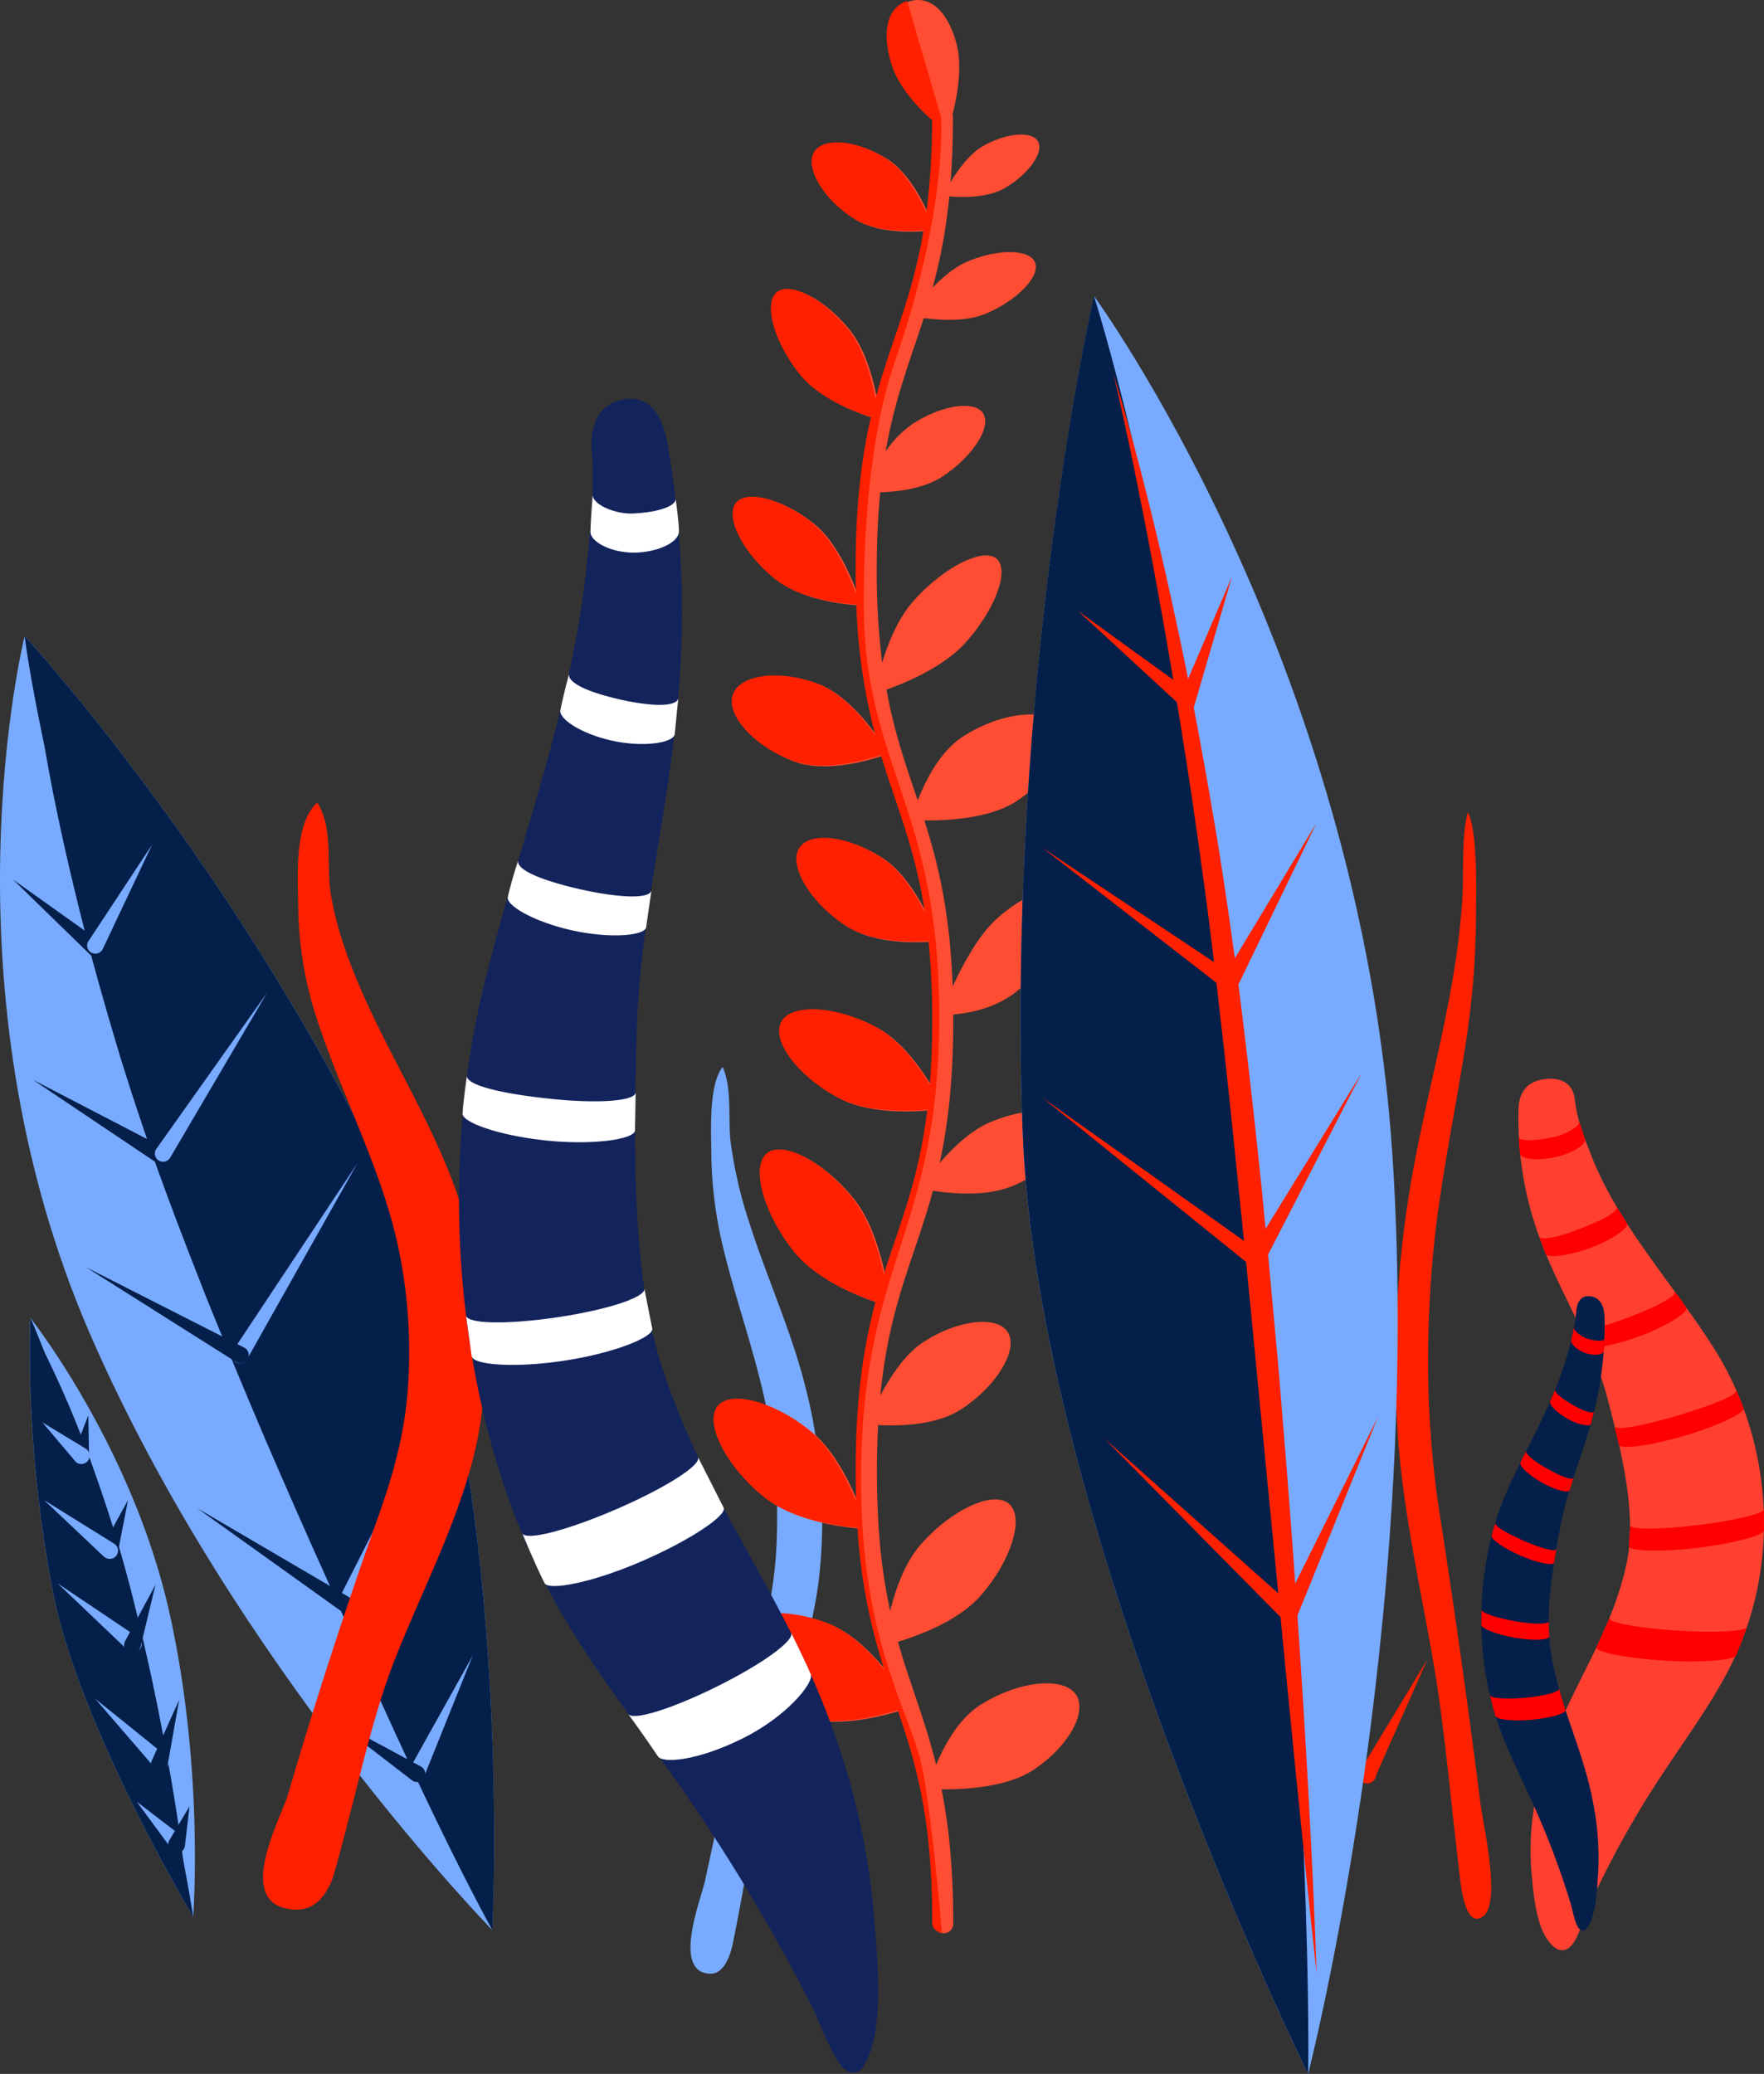 <svg xmlns="http://www.w3.org/2000/svg" viewBox="0 0 537.38 631.72"><rect x="0" y="0" width="537.38" height="631.72" fill="#333333" stroke="none"/><defs><style>.cls-1{fill:#78abff;}.cls-2{fill:#ff2000;}.cls-3{fill:#ff4031;}.cls-4{fill:red;}.cls-5{fill:#ff4d33;}.cls-6{fill:#041f4a;}.cls-7{fill:#13235c;}.cls-8{fill:#fff;}</style></defs><title>plantsRecurso 8</title><g id="Capa_2" data-name="Capa 2"><g id="Capa_1-2" data-name="Capa 1"><path class="cls-1" d="M220,325.22c-4.13,5.45-3.34,19.21-3.3,26.07a125,125,0,0,0,3.54,28.49c4.56,19,11.68,37.28,14.6,56.69a173.06,173.06,0,0,1,1.68,34.79c-.59,11.34-2.63,21.44-5.47,32.41q-8.86,34.27-16.2,68.9c-1.25,5.91-10.24,28,1.36,28.64,4.55.23,6.42-6.21,7.05-9.3,4.3-21.13,6.6-38.36,11.24-54.37,5.55-19.12,13.12-38.64,15.18-58.47a163,163,0,0,0-5.07-59.45c-4.4-16.16-11.37-31.5-16.43-47.46a133.67,133.67,0,0,1-5.6-24.31c-.85-7,.51-16.33-2.43-22.82Z"/><path class="cls-2" d="M447.24,247.49c3,6.66,2.42,23.45,2.39,31.82a252.23,252.23,0,0,1-2.57,34.78c-3.32,23.22-8.49,45.51-10.61,69.2a353.59,353.59,0,0,0-1.22,42.47,316.62,316.62,0,0,0,4,39.56q6.45,41.83,11.78,84.11c.91,7.22,7.44,34.24-1,35-3.31.28-4.66-7.58-5.12-11.35-3.13-25.8-4.8-46.84-8.17-66.37-4-23.35-9.54-47.17-11-71.38a329.9,329.9,0,0,1,3.68-72.56c3.2-19.74,8.26-38.46,11.94-57.94a259.43,259.43,0,0,0,4.07-29.68c.62-8.57-.37-19.93,1.77-27.85Z"/><path class="cls-3" d="M474.19,593.57c-6.29-4-7-16.82-7.61-22.93A81.74,81.74,0,0,1,469.17,542c6.17-24.06,21.29-41.74,26.37-65.9,3.3-15.71-2.09-35.9-6-50.71-4.24-16-13.6-30.45-19.59-45.89A105,105,0,0,1,462.58,339c.05-2.4-.22-9.28,8.09-10.32,5.58-.69,8.63,2,9.07,6.2.62,6,2.9,11.7,5.12,17.34,8.38,21.29,25,39,37.45,58.75,16.78,26.6,20.84,63.56,5.46,95.33-6.15,12.7-15.85,25.4-23.77,37.8a289.65,289.65,0,0,0-20.79,38.48c-1,2.16-2.81,9.62-5.72,11A3.23,3.23,0,0,1,474.19,593.57Z"/><path class="cls-4" d="M537.38,466.2c0,1.37-8.94,3.93-20.34,5.29s-20.84.93-20.85-.44l.4-6.46c0,1.37,8.82,1.37,20.22,0s20.51-3.49,20.5-4.86Z"/><path class="cls-4" d="M528.85,504.26c-.6,1.37-10.31,2.33-21.94,1.57s-21.08-2.67-20.58-4.05l4-8.94c-.5,1.38,8.34,3,20,3.8s21.34.32,21.84-1.06C532.13,495.58,530.48,500.55,528.85,504.26Z"/><path class="cls-4" d="M531.17,429c.4,1.29-7.23,5.11-17.67,8.24s-19.74,4.24-20.24,3l-1.44-5.73c.5,1.26,8.82-.2,19.26-3.33s18.43-6.27,17.8-7.7C528.88,423.4,530.6,427.09,531.17,429Z"/><path class="cls-4" d="M513.72,398.39c.63,1.22-5.1,5.09-13.24,8.26s-15.91,4.43-16.62,3.24l-2.42-5.31c.71,1.19,7.44-.5,15.58-3.67s14-6.22,13.1-7.56A43.69,43.69,0,0,1,513.72,398.39Z"/><path class="cls-4" d="M495.62,372.68c.65,1.21-3.75,4.57-10.45,7.18s-13.52,3.41-14.23,2.22l-2-5.29c.71,1.19,6.1-.05,12.81-2.66s11.56-5.24,10.71-6.59C492.43,367.54,494.69,370.93,495.62,372.68Z"/><path class="cls-4" d="M482.85,347.13c.34,1.3-3.16,3.83-8.24,5.14s-11.11,1.08-11.54-.81a39.29,39.29,0,0,1-.37-5c.38,1.3,5.64.92,10.09,0,4-.79,8.74-3.41,8.26-4.88C481.05,341.58,482.37,345.25,482.85,347.13Z"/><path class="cls-5" d="M252.28,494.54c6.84,2.56,13.11,8.74,17.71,14.35a173,173,0,0,1-8.2-43.32c-5.68-.45-19.83-2.26-28.61-9.4-11.18-9.1-17.93-22-14.22-27.33s17-1.91,28.2,7.19c6.65,5.41,11.44,14.88,14.24,21.67-.11-3-.16-6.14-.16-9.44,0-23.05,2.61-38.61,6.06-51.47-6.15-2.05-18.08-6.88-24.72-15.1-9.22-11.4-13.37-25.52-8.73-29.92s17,1.93,26.23,13.33c5.25,6.5,8.12,16.26,9.62,23.46,1.09-3.48,2.22-6.83,3.35-10.15,4-11.89,7.89-23.34,9.94-40.18-6.55.56-18.82.83-27.32-3.71-12.1-6.46-20.25-17.3-17.19-23s16.62-4.95,28.72,1.51c7.19,3.84,13,11.83,16.55,17.68.48-5.95.75-12.54.75-20a237.14,237.14,0,0,0-1.11-23.87c-5.27.36-17.44.53-25.4-4.72-10.4-6.85-17.1-17.81-14.14-23.27s14.9-4.15,25.29,2.7c5.74,3.78,10.26,11,13.17,16.73-2.15-14.22-5.65-24.56-9.26-35.26-1.41-4.15-2.83-8.35-4.17-12.81-4.69,1.57-17.6,5.24-26.92,1.74-11.58-4.34-20.21-13.75-18.22-20s14.15-7.85,25.73-3.51c7.35,2.76,13.91,10.51,17.73,15.81a178.88,178.88,0,0,1-5.73-39.88c-3.6-.2-17-1.39-25-7.92-9.32-7.59-15-18.33-11.86-22.78s14.19-1.59,23.51,6c6.87,5.59,11.35,16.35,13.25,21.65-.08-2.62-.12-5.33-.12-8.16,0-19.81,1.93-34.09,4.66-45.88-4.71-1.49-15.68-5.58-21.61-12.92-7.68-9.5-11.14-21.27-7.27-24.94s14.19,1.61,21.87,11.12c4.82,6,7.23,15.23,8.36,21.31,1.79-6.7,3.81-12.65,5.8-18.54,3.41-10.11,6.72-19.89,8.89-32.93-4.85.39-14.87.58-21.45-3.65-9-5.77-14.65-15.2-12-20s13-3.91,22,1.85c5.7,3.67,10,11.38,12.28,16.5a218.67,218.67,0,0,0,1.75-28.19C280.28,33.13,274,26.57,272,19.39c-3.2-11.18-.09-17.21,5-18.94s11.08,1.27,14.28,12.44c2,7.1.38,16.19-1.1,21.89a3.58,3.58,0,0,1,.12.87c0,7.33-.26,13.89-.73,19.85,2.15-3.6,5.73-8.65,10.05-11.09,7.14-4,15-4.61,16.68-1.17S313,53.36,305.89,57.4c-5.39,3-13.2,2.75-16.7,2.42a167.28,167.28,0,0,1-5.07,27.8c3-3.12,6.65-6.28,10.58-7.94,9.39-4,19.15-3.81,20.66.39s-5.57,11.47-14.95,15.44c-6.2,2.62-14.27,2-19,1.37-.94,2.94-1.91,5.79-2.86,8.62-3.34,9.87-6.57,19.43-8.74,32a32.12,32.12,0,0,1,8.21-8.38c9-5.85,19.24-7.32,21.6-3s-3.67,13.3-12.71,19.16c-5.66,3.66-13.61,4.52-18.76,4.66-.67,6.79-1.06,14.44-1.06,23.29a223.53,223.53,0,0,0,1.66,28.66c1.79-6,4.83-13.61,9.67-19,9.12-10.13,21-16.17,25.13-12.73s-.38,15.56-9.5,25.68c-6.68,7.4-18.27,12.18-24,14.22,2.17,12,5.3,21.27,8.54,30.83.32,1,.65,1.93,1,2.9,2.32-6,6.74-14.85,13.7-19.38,11.05-7.2,24.77-9,29.07-3.79s-1.8,16.32-12.85,23.52c-8.05,5.24-21.3,5.84-27.91,5.78,4.12,12.94,7.78,27.69,8.62,50.56,3.09-6.68,7.88-15.59,13.36-20.56,9.54-8.65,19.78-11.43,21.68-5.81s-5,18.37-14.53,27c-6.5,5.89-15.35,7.49-20.33,7.91,0,.57,0,1.12,0,1.7,0,18.51-1.68,32.2-4.13,43.53,3.91-4.55,9.43-9.91,15.4-12.43,11.49-4.85,23.42-4.66,25.27.48s-6.81,14-18.29,18.88c-8.1,3.43-18.83,2.41-24.44,1.51-1.74,6.43-3.69,12.19-5.61,17.88-4.36,12.89-8.54,25.25-10.42,44.52,3-5.66,7.5-12.66,13.21-16.35,10.58-6.85,22.73-8.17,25.75-2.71s-3.81,16.43-14.4,23.28c-7.8,5.05-19.58,5.08-25.23,4.75-.24,4.38-.37,9.09-.37,14.19,0,18.27,1.63,31.46,4.05,42.48,1.59-6.54,4.43-14.73,9.35-20.31,9.39-10.65,22.07-16.51,26.86-12.34s.62,17.42-8.77,28.08c-6.7,7.58-18.72,12-25.08,13.94,1.56,5.52,3.29,10.64,5.05,15.84,2.29,6.78,4.62,13.67,6.59,21.66,2.44-5.89,6.71-13.86,13.18-18.07,11.05-7.2,24.77-9,29.07-3.79s-1.8,16.32-12.85,23.52c-8,5.2-21.08,5.83-27.75,5.79,2.14,10.78,3.56,23.71,3.56,40.74a2.91,2.91,0,1,1-5.81,0c0-31.89-4.94-48.33-10.44-64.69-6.54,2-20.49,5.46-30.79,1.6-13.9-5.21-24.24-16.49-21.85-24S238.38,489.33,252.28,494.54Z"/><path class="cls-2" d="M276.34.3c-5.13,1.72-8.11,7.64-4.91,18.82,2.06,7.18,8.31,13.74,12.52,17.51a220.48,220.48,0,0,1-1.75,28.19c-2.33-5.12-6.58-12.83-12.29-16.5-9-5.76-19.33-6.67-22-1.85s3.05,14.25,12,20c6.58,4.24,16.6,4,21.45,3.65-2.17,13.05-5.48,22.83-8.89,32.94-2,5.89-4,11.84-5.8,18.54-1.13-6.08-3.54-15.35-8.36-21.32-7.68-9.5-18-14.78-21.87-11.11s-.41,15.44,7.27,24.94c5.93,7.34,16.9,11.43,21.61,12.92-2.73,11.79-4.66,26.07-4.66,45.88,0,2.83,0,5.54.12,8.16-1.9-5.3-6.39-16.06-13.25-21.65-9.32-7.58-20.42-10.45-23.51-6s2.54,15.19,11.86,22.78c8,6.53,21.41,7.72,25,7.92A179.4,179.4,0,0,0,266.66,224c-3.82-5.3-10.38-13.05-17.73-15.81-11.58-4.34-23.73-2.72-25.73,3.51s6.64,15.64,18.22,20c9.32,3.5,22.23-.17,26.92-1.74,1.34,4.46,2.76,8.66,4.17,12.81,3.61,10.7,7.1,21,9.26,35.26-2.91-5.73-7.43-13-13.17-16.73-10.39-6.85-22.33-8.16-25.29-2.7s3.74,16.42,14.14,23.27c8,5.24,20.13,5.08,25.4,4.72A237.14,237.14,0,0,1,284,310.46c0,7.43-.27,14-.75,20-3.54-5.85-9.36-13.84-16.55-17.68-12.1-6.46-25.66-7.21-28.72-1.51s5.09,16.54,17.19,23c8.5,4.54,20.77,4.27,27.32,3.71-2.05,16.84-5.92,28.29-9.94,40.18-1.13,3.32-2.26,6.67-3.35,10.15-1.5-7.2-4.37-17-9.62-23.46-9.21-11.4-21.58-17.73-26.23-13.33S232.82,370,242,381.42c6.65,8.22,18.58,13.05,24.73,15.1-3.45,12.86-6.06,28.42-6.06,51.47,0,3.3.05,6.44.15,9.44-2.79-6.79-7.59-16.26-14.23-21.67-11.19-9.1-24.5-12.54-28.2-7.19s3,18.23,14.22,27.33c8.78,7.14,22.93,9,28.61,9.4a173,173,0,0,0,8.2,43.32c-4.6-5.61-10.87-11.79-17.72-14.35-13.89-5.21-28.46-3.27-30.85,4.2s8,18.76,21.85,24c10.3,3.86,24.25.43,30.79-1.6C279,537.2,284,553.64,284,585.53a3,3,0,0,0,2.9,3.14s-2.4-30.5-5.65-48.62-18.94-38.28-18.94-89.28c0-66.83,23.81-74.95,23.81-141.23,0-64.12-23-76.3-23-125.81,0-26.34,2.59-53.84,9.74-74.4C288,65.77,286.89,37.9,286.62,35.47Z"/><path class="cls-2" d="M414.76,542.27,383,505.94l35.39,32.84a2.5,2.5,0,1,1-3.41,3.67Z"/><path class="cls-2" d="M414.34,539.37l20.5-33.93-16.07,36.24a2.51,2.51,0,1,1-4.43-2.31Z"/><path class="cls-1" d="M7.51,193.77s-26.52,106.1,20.1,213C71.69,507.88,150,587.93,150,587.93s7.41-145.19-32.64-229C71.65,263.28,7.51,193.77,7.51,193.77Z"/><path class="cls-6" d="M150,587.93s7.41-145.19-32.64-229C71.65,263.28,7.51,193.77,7.51,193.77s8.55,73.22,58.23,203S150,587.93,150,587.93Z"/><path class="cls-6" d="M140.85,567c-14.43-28.11-27.94-56.65-41-85.41C93.31,467.19,87,452.71,80.73,438.22c-3.08-7.27-6.17-14.53-9.18-21.84s-6.08-14.58-9-21.94C56.77,379.75,51.08,365,45.84,350.05c-2.54-7.51-5.12-15-7.46-22.56-.59-1.88-1.21-3.76-1.78-5.65l-1.69-5.69c-1.13-3.79-2.26-7.58-3.32-11.39-4.38-15.2-8.26-30.54-11.76-46-1.71-7.72-3.37-15.45-4.8-23.22s-2.78-15.56-3.8-23.39C14.73,227.58,18.72,242.84,23,258s8.84,30.23,13.63,45.23c1.18,3.75,2.42,7.48,3.67,11.21s2.5,7.47,3.77,11.19c2.47,7.48,5.19,14.84,7.86,22.22l4.2,11c1.38,3.68,2.75,7.36,4.21,11,2.87,7.33,5.73,14.66,8.71,22l4.39,11,4.45,10.95c2.94,7.31,6,14.58,9,21.86s6,14.58,9,21.87l4.55,10.91,4.5,10.94C117.05,508.48,129.13,537.62,140.85,567Z"/><path class="cls-6" d="M27.67,291,4,267.94l26.92,19.17A2.51,2.51,0,0,1,28,291.19,2.31,2.31,0,0,1,27.67,291Z"/><path class="cls-6" d="M47,353.72,10,328.89l39.56,20.53a2.5,2.5,0,1,1-2.31,4.44Z"/><path class="cls-1" d="M47.6,350l33.72-47.54L51.8,352.7a2.5,2.5,0,0,1-4.31-2.53A1.74,1.74,0,0,1,47.6,350Z"/><path class="cls-1" d="M27,286.6l19.31-29.28-15,31.73a2.5,2.5,0,1,1-4.53-2.13A2,2,0,0,1,27,286.6Z"/><path class="cls-1" d="M71,411.39l37.84-57L75.29,414a2.5,2.5,0,1,1-4.36-2.45A1.4,1.4,0,0,1,71,411.39Z"/><path class="cls-1" d="M103,487.48l28-55.21-23.43,57.28a2.5,2.5,0,1,1-4.63-1.89Z"/><path class="cls-1" d="M124.6,539.11,144,504.31l-14.85,36.95a2.51,2.51,0,0,1-4.65-1.87Z"/><path class="cls-6" d="M71.92,414.87,26.2,386l48.19,24.48A2.5,2.5,0,0,1,72.13,415Z"/><path class="cls-6" d="M104.88,491.44,60.06,459.39l47.54,27.85a2.5,2.5,0,1,1-2.53,4.32Z"/><path class="cls-6" d="M125.5,542.28l-24.34-18.74,27.06,14.54a2.51,2.51,0,1,1-2.38,4.42A3.26,3.26,0,0,1,125.5,542.28Z"/><path class="cls-2" d="M96.4,244.72c-7,6.65-5.62,23.45-5.55,31.82a113.23,113.23,0,0,0,6,34.78c7.69,23.22,19.69,45.51,24.6,69.19A153.66,153.66,0,0,1,124.24,423c-1,13.84-4.43,26.17-9.22,39.57q-14.94,41.83-27.3,84.1c-2.11,7.22-17.26,34.24,2.29,35,7.68.28,10.82-7.58,11.88-11.35,7.25-25.79,11.12-46.83,19-66.37,9.34-23.34,22.11-47.17,25.57-71.37s.32-49-8.53-72.57c-7.43-19.73-19.16-38.46-27.69-57.94-4.24-9.69-7.77-19.58-9.45-29.67-1.42-8.58.87-19.94-4.09-27.86Z"/><path class="cls-1" d="M333.29,90.21s81,110.67,90.91,261.86c9.35,143-25.69,279.65-25.69,279.65s-82.63-167.08-87-287.56C306.61,206.81,333.29,90.21,333.29,90.21Z"/><path class="cls-6" d="M398.51,631.72s-82.63-167.08-87-287.56c-4.94-137.35,21.74-254,21.74-254S362.93,181.12,381.71,361,398.51,631.72,398.51,631.72Z"/><path class="cls-2" d="M401.11,601.25c-4.43-40.78-8.42-81.58-12.33-122.38l-5.95-61.18q-2.88-30.58-6.06-61.15c-1-10.19-2.1-20.37-3.19-30.55-.52-5.09-1.13-10.17-1.72-15.25l-1.72-15.26c-1.25-10.14-2.46-20.3-3.92-30.43q-1-7.59-2.13-15.19c-.72-5.07-1.45-10.13-2.25-15.19-3.13-20.22-6.47-40.42-10.23-60.55-.9-5-1.89-10.06-2.85-15.09l-3-15.07c-1-5-2.08-10-3.16-15s-2.18-10-3.37-15c3,9.8,5.75,19.7,8.32,29.63s5,19.91,7.27,29.91c4.54,20,8.66,40.13,12.23,60.35.93,5.05,1.79,10.11,2.64,15.17s1.72,10.12,2.47,15.2c1.61,10.14,3,20.32,4.42,30.49,2.71,20.36,5,40.76,7.13,61.15,1.11,10.2,2,20.42,3,30.63l2.8,30.63c1.67,20.44,3.38,40.87,4.79,61.33C397.2,519.31,399.65,560.25,401.11,601.25Z"/><path class="cls-2" d="M359.1,213.38l16.19-37.7L363.8,215.07a2.5,2.5,0,1,1-4.8-1.41A1.33,1.33,0,0,1,359.1,213.38Z"/><path class="cls-2" d="M373.09,297,401,250.78l-23.5,48.63a2.5,2.5,0,0,1-4.5-2.18A2.12,2.12,0,0,1,373.09,297Z"/><path class="cls-2" d="M372.34,300.74l-54.86-42.55,57.78,38.49a2.5,2.5,0,1,1-2.77,4.16Z"/><path class="cls-2" d="M359.37,214.67l-31-28.61,34.19,24.74a2.51,2.51,0,0,1-2.94,4.06A1.92,1.92,0,0,1,359.37,214.67Z"/><path class="cls-2" d="M381.19,385.68l-63.71-51.4,66.73,47.42a2.5,2.5,0,1,1-2.9,4.08Z"/><path class="cls-2" d="M391,493.49,336.25,438l58.2,51.82a2.5,2.5,0,0,1-3.33,3.74Z"/><path class="cls-2" d="M380.52,382.46l34.29-55.59-29.94,58.05a2.5,2.5,0,1,1-4.44-2.29Z"/><path class="cls-2" d="M390.45,490.65l29.3-59L395,492.7a2.5,2.5,0,1,1-4.64-1.88A.89.89,0,0,1,390.45,490.65Z"/><path class="cls-1" d="M9.22,401.4s31.16,39.3,42.43,90c10.66,47.94,7.19,92.47,7.19,92.47s-34.71-58.15-42.59-98.45A384.91,384.91,0,0,1,9.22,401.4Z"/><path class="cls-6" d="M58.84,583.86s-34.71-58.15-42.59-98.45a384.91,384.91,0,0,1-7-84s14.14,31.18,29.72,91.7S58.84,583.86,58.84,583.86Z"/><path class="cls-6" d="M56.62,573.92c-4.38-13.6-8.16-27.31-11.75-41.06s-7-27.51-10.38-41.27L29.42,471l-1.31-5.13-1.36-5.13c-.91-3.42-1.79-6.85-2.75-10.26-3.74-13.66-7.64-27.29-11.65-41A321.61,321.61,0,0,1,29,448.9a414.35,414.35,0,0,1,12.27,41q5.15,20.74,9,41.74C52.91,545.64,55.17,559.7,56.62,573.92Z"/><path class="cls-6" d="M22.23,443.14l4.67-12L27.15,444a2.55,2.55,0,1,1-5.09.1A2.61,2.61,0,0,1,22.23,443.14Z"/><path class="cls-6" d="M31.19,471.14,39,456.94,35.9,472.83a2.53,2.53,0,0,1-5-.95A2.6,2.6,0,0,1,31.19,471.14Z"/><path class="cls-1" d="M31.58,474.09,13.43,456.93l21.21,13.2A2.51,2.51,0,1,1,32,474.39,2.32,2.32,0,0,1,31.58,474.09Z"/><path class="cls-1" d="M22.84,445l-9.95-11.76,13.19,8a2.53,2.53,0,0,1-2.62,4.34A2.45,2.45,0,0,1,22.84,445Z"/><path class="cls-1" d="M38.92,502.65,17.56,482.3l24.49,16.45a2.51,2.51,0,0,1-2.8,4.17A2.27,2.27,0,0,1,38.92,502.65Z"/><path class="cls-1" d="M47,538.31,29,517.44l21.45,17.28a2.51,2.51,0,0,1-3.15,3.91A3.22,3.22,0,0,1,47,538.31Z"/><path class="cls-1" d="M52.19,563.09,41.67,548.81l14.09,10.78a2.53,2.53,0,0,1-3.07,4A3,3,0,0,1,52.19,563.09Z"/><path class="cls-6" d="M38.15,499.81l9.22-17.1L42.82,501.6a2.53,2.53,0,1,1-4.91-1.19A2.89,2.89,0,0,1,38.15,499.81Z"/><path class="cls-6" d="M46.26,536.26l8.32-18.48-3.54,20a2.52,2.52,0,0,1-5-.88A2.88,2.88,0,0,1,46.26,536.26Z"/><path class="cls-6" d="M51.6,560.54l6.14-10.35-1.4,11.95a2.56,2.56,0,1,1-5.08-.6A2.76,2.76,0,0,1,51.6,560.54Z"/><path class="cls-7" d="M262.93,629.57c7-10.42,4.15-35.16,3.21-47.11a216.61,216.61,0,0,0-11.72-53.69c-15-43.36-39.82-70.69-53.47-114.71-8.87-28.64-7.75-69.55-7-99.56.86-32.39,8.81-64.06,12.09-96.16a300.94,300.94,0,0,0-2.24-80.49c-.76-4.56-2.41-17.84-13.52-16.25-7.45,1.06-10.64,7.44-10,15.73.94,11.77-.36,23.62-1.6,35.35C174.06,217,157.62,258,147.2,301.1c-14,58.06-8.56,130.49,20.68,184.64,11.69,21.66,28,41.78,41.91,62.09A560.86,560.86,0,0,1,248,612.5c1.88,3.72,6.46,17.2,10.63,18.55A3.42,3.42,0,0,0,262.93,629.57Z"/><path class="cls-8" d="M143.7,413.11c.4,2.61,12.76,3.68,28,1.39s27.36-7.17,27-9.78l-2.4-12.19c.39,2.61-11.07,6.4-26.28,8.68s-27.66,2.12-28.05-.49Z"/><path class="cls-8" d="M165.88,482.22c1.18,2.36,14.07,0,29-6.39s26.62-14.15,25.57-16.58l-7.79-15.38c1,2.42-10,9.38-24.84,15.81s-27.65,9.79-28.7,7.36C159.08,467,162.68,475.83,165.88,482.22Z"/><path class="cls-8" d="M200.43,535c1.47,2.19,11.9,1.41,25.72-5.43S248,512.43,247,510c-1.4-3.4-6-12.68-6-12.68,1.17,2.37-8.89,9.62-22.71,16.46s-25.81,10.57-27,8.2C191.28,522,196,528.36,200.43,535Z"/><path class="cls-8" d="M140.91,339.2c-.14,2.64,10.89,6.67,25.37,8.19s26.89-.37,27.16-3l.2-11.59c-.27,2.63-11.51,3.42-26,1.9s-25.78-4.09-25.39-7.09C142.26,327.61,141.11,335.4,140.91,339.2Z"/><path class="cls-8" d="M154.69,273.28c-.47,2.6,8.1,7.55,19.61,10.11s22,1.66,22.54-.92l1.6-11.19c-.58,2.58-9.82,2.24-21.33-.33s-20-5.92-19.22-8.86A110.65,110.65,0,0,0,154.69,273.28Z"/><path class="cls-8" d="M170.71,216.35c-.49,2.59,6.2,7.14,15.68,9.25s18.56.72,19.14-1.86l1.1-11c-.58,2.58-7.95,2.52-17.43.4s-16.55-5.05-15.83-8C173.37,205.16,171.41,212.61,170.71,216.35Z"/><path class="cls-8" d="M179.86,162c-.06,2.64,5.23,6,12.21,6.31s14.76-2.7,14.76-6.51c0-2.79-1-9.78-1-9.78-.13,2.64-7.07,4.18-13.11,4.4-5.44.19-12.35-2.79-12.16-5.8C180.58,150.63,179.94,158.22,179.86,162Z"/><path class="cls-6" d="M483,587.72c3.16-2.94,3.5-12.25,3.82-16.69a85.22,85.22,0,0,0-1.3-20.86c-3.1-17.52-10.68-30.39-13.23-48-1.66-11.45,1-26.14,3-36.92,2.13-11.64,6.82-22.17,9.83-33.41a107.69,107.69,0,0,0,3.69-29.44c0-1.74.11-6.75-4.07-7.51-2.79-.5-4.32,1.43-4.54,4.52a67.09,67.09,0,0,1-2.57,12.62c-4.21,15.5-12.55,28.41-18.8,42.77-8.42,19.36-10.46,46.27-2.74,69.39,3.08,9.25,7.95,18.49,11.93,27.52a251.56,251.56,0,0,1,10.43,28c.49,1.57,1.41,7,2.87,8A1.21,1.21,0,0,0,483,587.72Z"/><path class="cls-4" d="M451.28,495c0,1,4.48,2.86,10.2,3.86s10.47.67,10.47-.33l-.2-4.7c0,1-4.43,1-10.15,0s-10.29-2.54-10.29-3.53Z"/><path class="cls-4" d="M455.56,522.71c.3,1,5.17,1.69,11,1.14s10.58-1.94,10.33-3l-2-6.5c.25,1-4.18,2.21-10,2.76s-10.71.24-11-.77C453.91,516.39,454.74,520,455.56,522.71Z"/><path class="cls-4" d="M454.39,467.88c-.2.94,3.63,3.72,8.87,6s9.91,3.09,10.16,2.17l.72-4.18c-.25.92-4.42-.14-9.66-2.42s-9.25-4.57-8.94-5.6C455.54,463.85,454.68,466.53,454.39,467.88Z"/><path class="cls-4" d="M463.15,445.64c-.31.89,2.56,3.7,6.65,6s8,3.23,8.34,2.36l1.21-3.86c-.36.86-3.73-.37-7.82-2.67s-7-4.54-6.57-5.51A34.14,34.14,0,0,0,463.15,445.64Z"/><path class="cls-4" d="M472.23,426.92c-.32.88,1.89,3.33,5.25,5.23s6.79,2.48,7.14,1.61l1-3.85c-.35.87-3.06,0-6.43-1.93s-5.8-3.82-5.37-4.8C473.84,423.18,472.7,425.65,472.23,426.92Z"/><path class="cls-4" d="M478.64,408.32c-.17.95,1.59,2.79,4.14,3.75s5.58.79,5.79-.59c.16-1,.19-3.67.19-3.67-.2.94-2.84.67-5.07,0-2-.58-4.38-2.49-4.14-3.56C479.55,404.28,478.89,407,478.64,408.32Z"/></g></g></svg>
